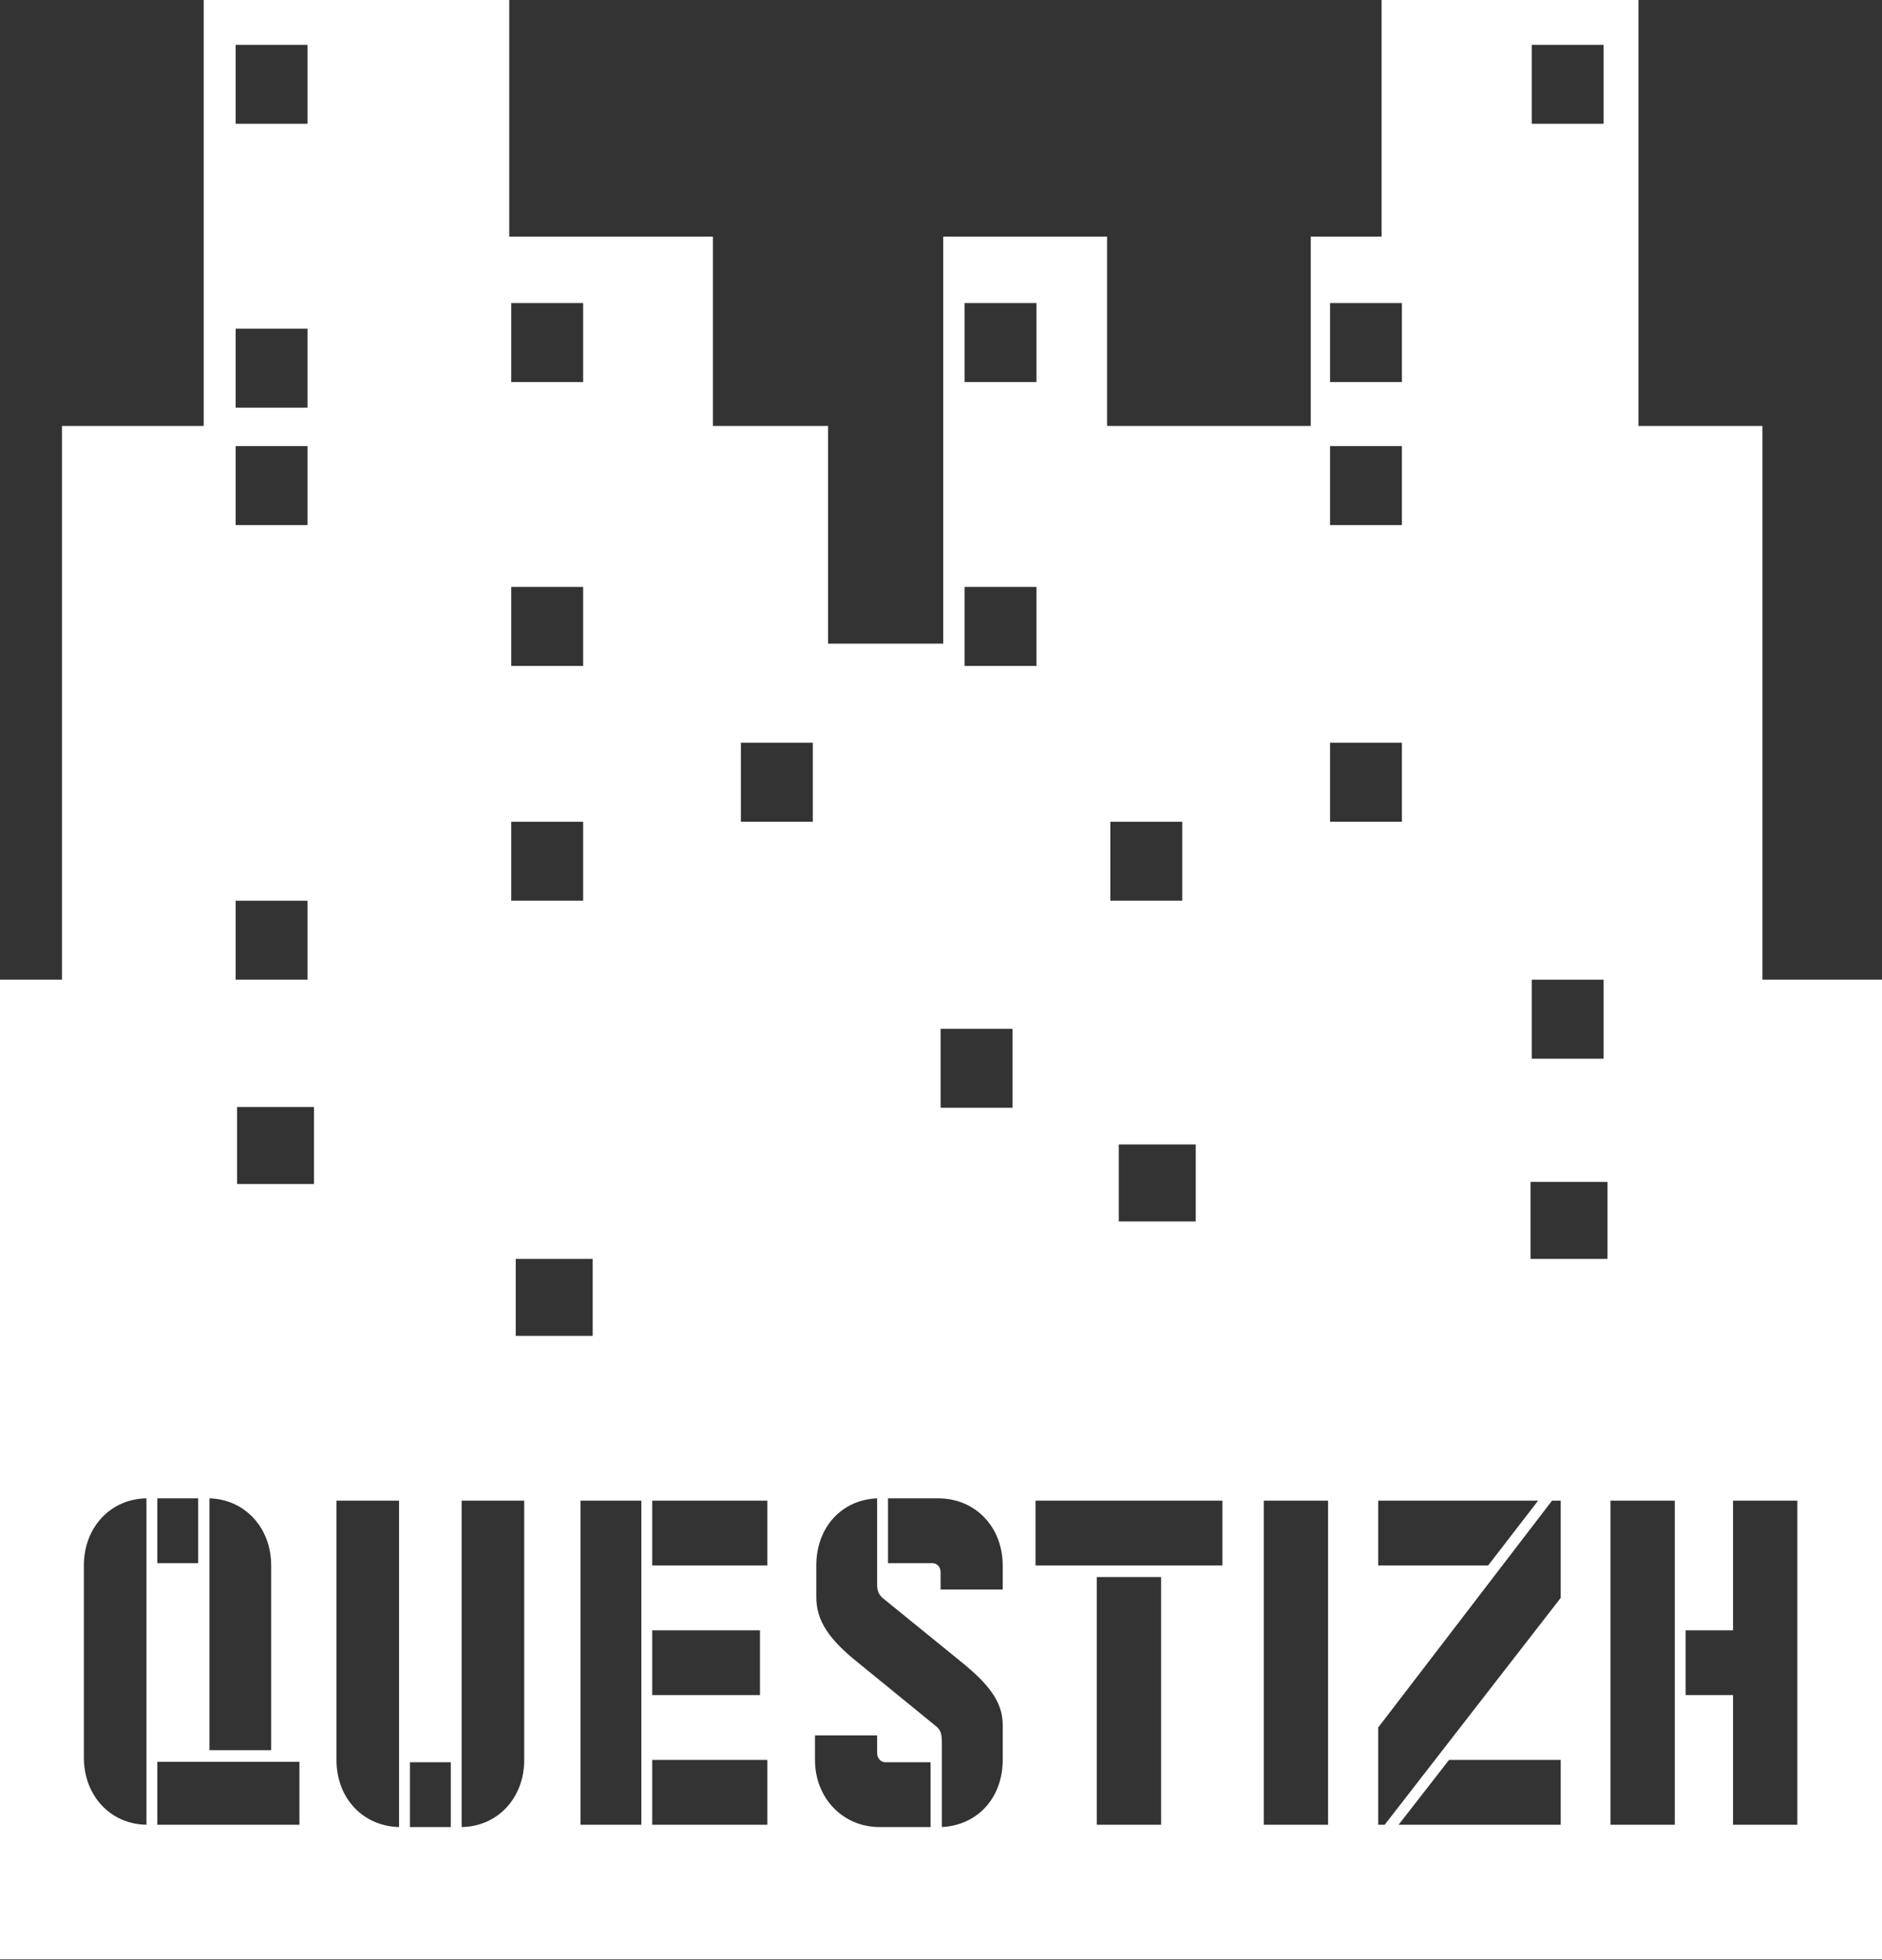 <svg width="905" height="942" viewBox="0 0 905 942" fill="none" xmlns="http://www.w3.org/2000/svg">
    <rect x="0" y="0" width="905" height="942" fill="#333333" stroke="none"/>
    <path fill-rule="evenodd" clip-rule="evenodd" d="M847.506 204.702H787.882V0H664.376V113.724H630.306V204.702H532.353V113.724H453.565V204.702L453.565 309.328H398.2V204.702H342.835V113.724H244.882V0H97.953V204.702H29.812V470.815H0V941.631H905L905 470.815H847.506V204.702ZM147.89 21.541H113.318V59.493H147.89V21.541ZM147.89 157.964H113.318V195.917H147.89V157.964ZM245.843 145.655H280.414V183.608H245.843V145.655ZM245.843 282.079H280.414V320.031H245.843V282.079ZM147.89 214.38H113.318V252.333H147.89V214.38ZM463.836 145.655H498.408V183.608H463.836V145.655ZM498.408 282.079H463.836V320.031H498.408V282.079ZM452.312 494.408H486.884V532.36H452.312V494.408ZM674.147 145.655H639.575V183.608H674.147V145.655ZM639.575 356.958H674.147V394.911H639.575V356.958ZM771.139 21.541H736.568V59.493H771.139V21.541ZM736.568 470.815H771.139V508.768H736.568V470.815ZM280.414 394.911H245.843V432.863H280.414V394.911ZM113.318 432.863H147.89V470.815H113.318V432.863ZM390.851 356.958H356.28V394.911H390.851V356.958ZM533.94 394.911H568.511V432.863H533.94V394.911ZM674.147 214.38H639.575V252.333H674.147V214.38ZM40.334 844.662C40.334 863.129 53.29 876.7 70.425 876.923V720.071C53.29 720.293 40.334 733.865 40.334 752.331V844.662ZM75.65 720.071V751.219H95.293V720.071H75.65ZM130.4 752.331C130.4 734.087 117.653 720.516 100.726 720.071V841.103H130.4V752.331ZM143.983 846.665H75.65V876.923H143.983V846.665ZM191.898 878.035C174.553 877.59 161.806 864.241 161.806 845.775V721.183H191.898V878.035ZM221.99 721.183H252.081V845.775C252.081 864.241 239.125 877.812 221.99 878.035V721.183ZM197.122 846.887H216.765V878.035H197.122V846.887ZM308.404 721.183H279.148V876.923H308.404V721.183ZM369.005 721.183H313.628V752.331H369.005V721.183ZM365.453 783.479H313.628V814.627H365.453V783.479ZM369.005 845.775H313.628V876.923H369.005V845.775ZM452.922 838.433C452.922 834.873 452.713 833.983 452.504 833.093C452.086 831.536 451.25 830.423 449.787 829.311L412.382 798.83C398.798 787.929 392.529 779.029 392.529 767.46V752.331C392.529 734.087 404.65 720.738 421.785 720.071V761.453C421.785 764.568 422.621 766.57 424.92 768.35L461.908 798.385C474.864 808.842 482.178 817.519 482.178 828.866V845.775C482.178 863.796 470.266 877.145 452.922 878.035V838.433ZM452.295 755.668C452.295 752.776 450.414 751.219 448.325 751.219H427.01V720.071H451.25C468.804 720.071 482.178 733.642 482.178 752.331V763.9H452.295V755.668ZM422.83 878.035C405.486 878.035 391.902 864.241 391.902 845.775V833.983H421.785V842.438C421.785 845.107 423.666 846.887 425.756 846.887H447.489V878.035H422.83ZM587.804 721.183H497.947V752.331H587.804V721.183ZM558.339 757.893H527.412V876.923H558.339V757.893ZM638.633 876.923V721.183H607.706V876.923H638.633ZM746.32 721.183L662.732 830.201V876.923H665.866L750.5 767.905V721.183H746.32ZM739.633 721.183H662.732V752.331H715.601L739.633 721.183ZM750.5 845.775H696.794L672.554 876.923H750.5V845.775ZM805.361 876.923V721.183H774.433V876.923H805.361ZM833.363 783.479H810.585V814.627H833.363V876.923H864.291V721.183H833.363V783.479ZM773 568H736V605H773V568ZM114 532H151V569H114V532ZM285 605H248V642H285V605ZM575 550H538V587H575V550Z" fill="white" />
</svg>